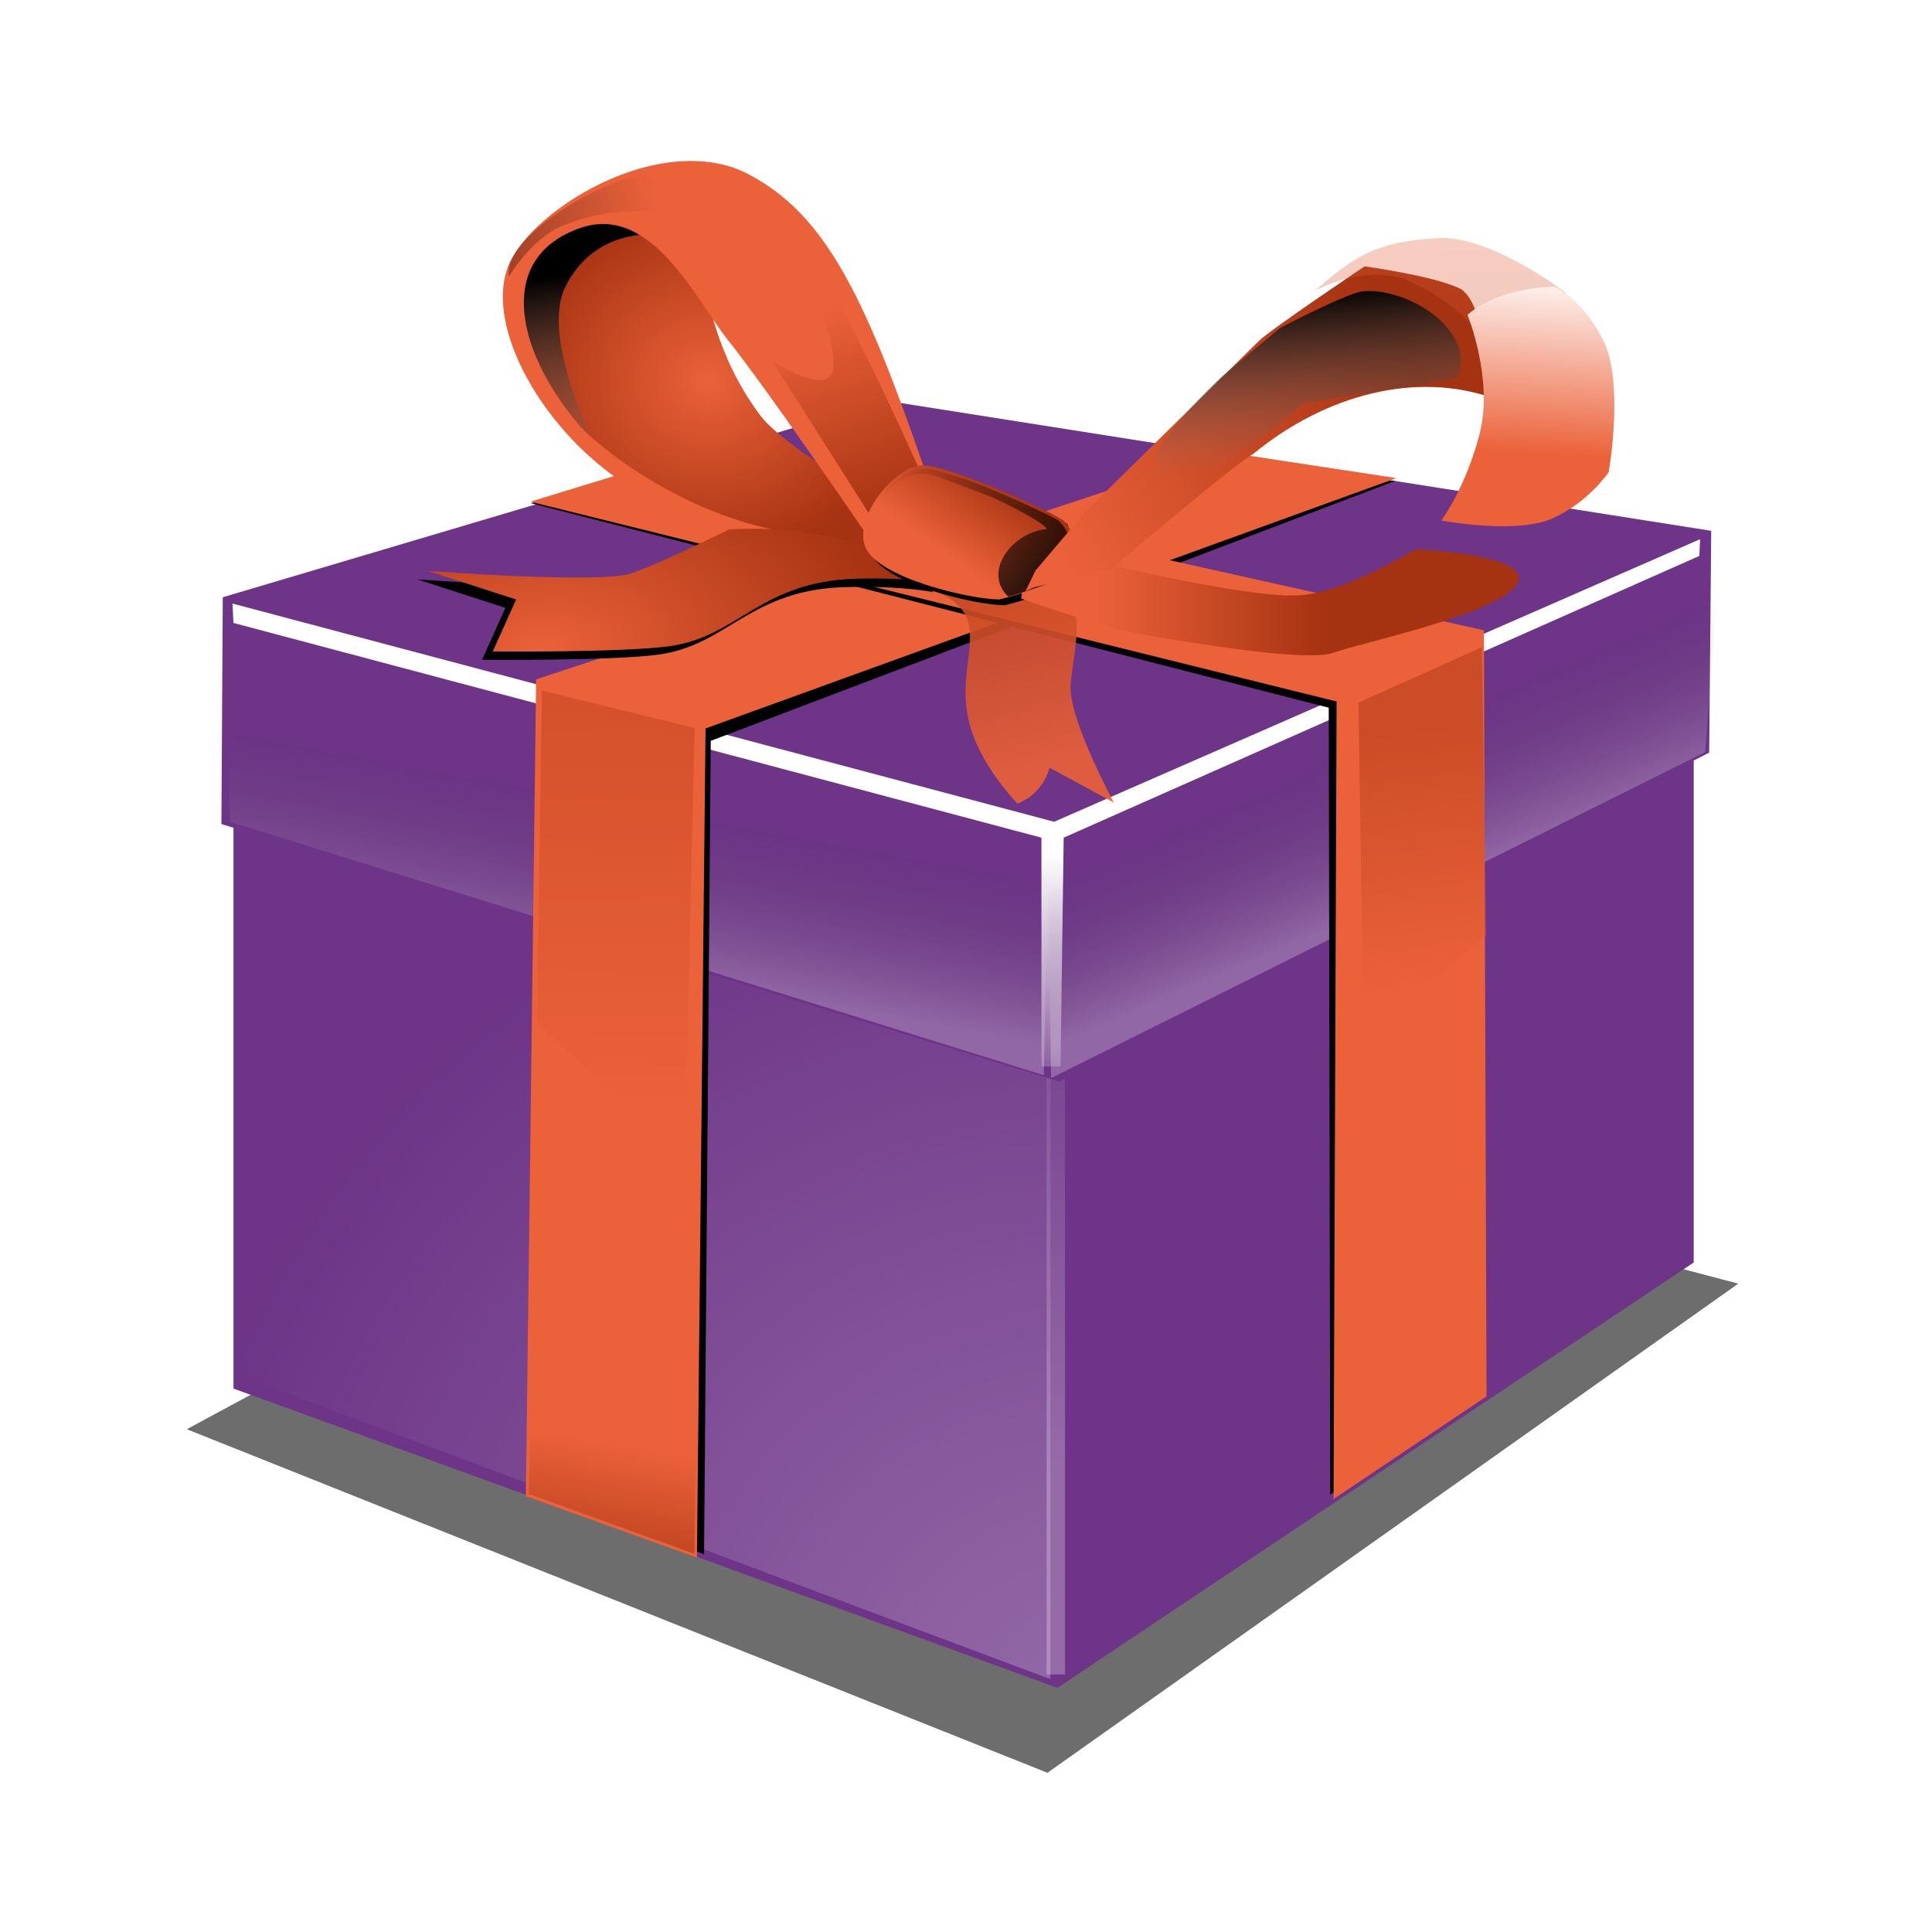 <svg:svg xmlns:dc="http://purl.org/dc/elements/1.1/" xmlns:ns1="http://www.w3.org/1999/xlink" xmlns:ns3="http://creativecommons.org/ns#" xmlns:rdf="http://www.w3.org/1999/02/22-rdf-syntax-ns#" xmlns:svg="http://www.w3.org/2000/svg" height="222.453" id="svg5520" version="1.0" viewBox="-11.231 -18.535 222.453 222.453" width="222.453">
  <svg:defs id="defs5522">
    <svg:linearGradient id="linearGradient6934">
      <svg:stop id="stop6936" offset="0" stop-color="#eb6139" />
      <svg:stop id="stop6938" offset="1" stop-color="#a53211" />
    </svg:linearGradient>
    <svg:filter color-interpolation-filters="sRGB" id="filter3840">
      <svg:feGaussianBlur id="feGaussianBlur3842" stdDeviation="0.291" />
    </svg:filter>
    <svg:filter color-interpolation-filters="sRGB" id="filter4286">
      <svg:feGaussianBlur id="feGaussianBlur4288" stdDeviation="0.18" />
    </svg:filter>
    <svg:linearGradient id="linearGradient4224">
      <svg:stop id="stop4226" offset="0" stop-color="#fff" />
      <svg:stop id="stop4228" offset="1" stop-color="#4d4d4d" stop-opacity="0" />
    </svg:linearGradient>
    <svg:filter color-interpolation-filters="sRGB" height="1.049" id="filter3888" width="2.454" x="-.727" y="-.024">
      <svg:feGaussianBlur id="feGaussianBlur3890" stdDeviation="0.157" />
    </svg:filter>
    <svg:linearGradient id="linearGradient3892">
      <svg:stop id="stop3894" offset="0" stop-color="#fff" />
      <svg:stop id="stop3896" offset="1" stop-color="#fff" stop-opacity="0" />
    </svg:linearGradient>
    <svg:filter color-interpolation-filters="sRGB" id="filter4049">
      <svg:feGaussianBlur id="feGaussianBlur4051" stdDeviation="0.287" />
    </svg:filter>
    <svg:filter color-interpolation-filters="sRGB" height="1.266" id="filter4715" width="1.119" x="-.06" y="-.133">
      <svg:feGaussianBlur id="feGaussianBlur4717" stdDeviation="2.386" />
    </svg:filter>
    <svg:filter color-interpolation-filters="sRGB" id="filter5389-7">
      <svg:feGaussianBlur id="feGaussianBlur5391-8" stdDeviation="0.08" />
    </svg:filter>
    <svg:filter color-interpolation-filters="sRGB" id="filter5115-8">
      <svg:feGaussianBlur id="feGaussianBlur5117-3" stdDeviation="0.07" />
    </svg:filter>
    <svg:filter color-interpolation-filters="sRGB" id="filter5073-2">
      <svg:feGaussianBlur id="feGaussianBlur5075-2" stdDeviation="0.053" />
    </svg:filter>
    <svg:filter color-interpolation-filters="sRGB" id="filter4943-8">
      <svg:feGaussianBlur id="feGaussianBlur4945-3" stdDeviation="0.105" />
    </svg:filter>
    <svg:filter color-interpolation-filters="sRGB" id="filter4875-6">
      <svg:feGaussianBlur id="feGaussianBlur4877-3" stdDeviation="0.084" />
    </svg:filter>
    <svg:filter color-interpolation-filters="sRGB" id="filter5203-8">
      <svg:feGaussianBlur id="feGaussianBlur5205-1" stdDeviation="0.149" />
    </svg:filter>
    <svg:filter color-interpolation-filters="sRGB" height="1.201" id="filter4358-1" width="1.048" x="-.024" y="-.1">
      <svg:feGaussianBlur id="feGaussianBlur4360-2" stdDeviation="0.14" />
    </svg:filter>
    <svg:filter color-interpolation-filters="sRGB" id="filter4332-8">
      <svg:feGaussianBlur id="feGaussianBlur4334-2" stdDeviation="0.08" />
    </svg:filter>
    <svg:filter color-interpolation-filters="sRGB" id="filter4009-8">
      <svg:feGaussianBlur id="feGaussianBlur4011-6" stdDeviation="0.151" />
    </svg:filter>
    <svg:filter color-interpolation-filters="sRGB" id="filter3954-9">
      <svg:feGaussianBlur id="feGaussianBlur3956-7" stdDeviation="0.146" />
    </svg:filter>
    <svg:filter color-interpolation-filters="sRGB" id="filter3936-0">
      <svg:feGaussianBlur id="feGaussianBlur3938-3" stdDeviation="0.191" />
    </svg:filter>
    <svg:radialGradient cx="985.76" cy="238.35" gradientTransform="matrix(1.164 -1.975 2.046 1.206 -614.23 1863.9)" gradientUnits="userSpaceOnUse" id="radialGradient3314" r="11.035">
      <svg:stop id="stop4027" offset="0" stop-color="#fff" />
      <svg:stop id="stop4029" offset="1" stop-color="#fff" stop-opacity="0" />
    </svg:radialGradient>
    <svg:linearGradient gradientUnits="userSpaceOnUse" id="linearGradient3316" x1="1002.9" x2="1002.9" y1="233.49" y2="218.97" ns1:href="#linearGradient3892" />
    <svg:linearGradient gradientTransform="translate(16.514 -35.636)" gradientUnits="userSpaceOnUse" id="linearGradient3318" x1="991.58" x2="992.39" y1="219.12" y2="214.7" ns1:href="#linearGradient4224" />
    <svg:linearGradient gradientTransform="translate(16.514 -35.636)" gradientUnits="userSpaceOnUse" id="linearGradient3320" x1="1002.8" x2="1003.1" y1="215.93" y2="223.38" ns1:href="#linearGradient3892" />
    <svg:linearGradient gradientTransform="translate(30.258 -36.49)" gradientUnits="userSpaceOnUse" id="linearGradient3322" x1="991.58" x2="992.39" y1="219.12" y2="214.7" ns1:href="#linearGradient4224" />
    <svg:linearGradient gradientTransform="translate(16.514 -35.636)" gradientUnits="userSpaceOnUse" id="linearGradient3304" x1="990.06" x2="990.27" y1="222.94" y2="211.53" ns1:href="#linearGradient6934" />
    <svg:linearGradient gradientTransform="translate(22.384 -.586)" gradientUnits="userSpaceOnUse" id="linearGradient3308" x1="990.6" x2="991.61" y1="222.27" y2="213.87" ns1:href="#linearGradient6934" />
    <svg:linearGradient gradientUnits="userSpaceOnUse" id="linearGradient3310" x1="1018.9" x2="1015.5" y1="178.21" y2="168.84" ns1:href="#linearGradient6934" />
    <svg:linearGradient gradientUnits="userSpaceOnUse" id="linearGradient3317" x1="1006.7" x2="1006.1" y1="170.13" y2="164.62">
      <svg:stop id="stop5135-6" offset="0" stop-color="#7f7f7f" stop-opacity="0" />
      <svg:stop id="stop5137-9" offset="1" />
    </svg:linearGradient>
    <svg:linearGradient gradientUnits="userSpaceOnUse" id="linearGradient3321" x1="1014.1" x2="1016.1" y1="165.27" y2="170.9" ns1:href="#linearGradient6934" />
    <svg:linearGradient gradientUnits="userSpaceOnUse" id="linearGradient3327" x1="1019.5" x2="1015.7" y1="174.22" y2="169.45">
      <svg:stop id="stop4951-0" offset="0" />
      <svg:stop id="stop4953-4" offset="1" stop-opacity="0" />
    </svg:linearGradient>
    <svg:linearGradient gradientUnits="userSpaceOnUse" id="linearGradient3329" x1="1004.5" x2="1008.6" y1="162.97" y2="162.04">
      <svg:stop id="stop5121-7" offset="0" />
      <svg:stop id="stop5123-8" offset="1" stop-opacity="0" />
    </svg:linearGradient>
    <svg:linearGradient gradientUnits="userSpaceOnUse" id="linearGradient3333" x1="1032.6" x2="1032.3" y1="164.42" y2="169.47">
      <svg:stop id="stop5295-3" offset="0" stop-color="#fff" />
      <svg:stop id="stop5297-0" offset="1" stop-color="#eb6139" />
    </svg:linearGradient>
    <svg:linearGradient gradientTransform="matrix(4.229 0 0 4.229 -4221.2 -28.512)" gradientUnits="userSpaceOnUse" id="linearGradient3343" x1="1020.7" x2="1027" y1="173.07" y2="173.07" ns1:href="#linearGradient6934" />
    <svg:linearGradient gradientTransform="matrix(.267 0 0 .267 -197.01 574.3)" gradientUnits="userSpaceOnUse" id="linearGradient3347" x1="1023.6" x2="1047.6" y1="465.44" y2="431.4" ns1:href="#linearGradient6934" />
    <svg:radialGradient cx="848.78" cy="582.26" gradientTransform="matrix(.368 -.05 .027 .2 -296.89 636.86)" gradientUnits="userSpaceOnUse" id="radialGradient3352" r="111.22" ns1:href="#linearGradient6934" />
    <svg:linearGradient gradientTransform="matrix(4.229 0 0 4.229 -4151.4 -179.22)" gradientUnits="userSpaceOnUse" id="linearGradient3362" x1="989.74" x2="988.96" y1="231.85" y2="236.39" ns1:href="#linearGradient6934" />
    <svg:radialGradient cx="927.73" cy="395.1" gradientTransform="matrix(.267 0 0 .24 -197.01 585.05)" gradientUnits="userSpaceOnUse" id="radialGradient3366" r="86.556" ns1:href="#linearGradient6934" />
    <svg:linearGradient gradientUnits="userSpaceOnUse" id="linearGradient4142" x1="1020.3" x2="1030" y1="173.31" y2="168.55" ns1:href="#linearGradient6934" />
    <svg:linearGradient gradientTransform="translate(22.425 .718)" gradientUnits="userSpaceOnUse" id="linearGradient4144" x1="1007.5" x2="1009.5" y1="162.13" y2="170.04" ns1:href="#linearGradient6934" />
    <svg:filter color-interpolation-filters="sRGB" id="filter5203-8-6">
      <svg:feGaussianBlur id="feGaussianBlur5205-1-4" stdDeviation="0.149" />
    </svg:filter>
    <svg:linearGradient gradientUnits="userSpaceOnUse" id="linearGradient3277" x1="1007.4" x2="1007.9" y1="167.43" y2="162.82">
      <svg:stop id="stop5135-6-7" offset="0" stop-color="#7f7f7f" stop-opacity="0" />
      <svg:stop id="stop5137-9-5" offset="1" />
    </svg:linearGradient>
  </svg:defs>
  <svg:g id="layer1" transform="translate(19.686 -654.52)">
    <svg:path d="m1281.8 669.91 53.192 20.647 42.693-29.395-53.192-13.648-42.693 22.396z" fill-rule="evenodd" filter="url(#filter4715)" id="path4665" opacity=".756" transform="matrix(1.863 0 0 1.916 -2397.4 -483)" />
    <svg:path d="m-4.033 721.79v74.079l94.875 34.455 73.256-48.974v-70.375l-75.314 39.92-92.817-29.104z" fill="#6d3487" fill-rule="evenodd" id="path3105" />
    <svg:path d="m997.28 194.51 22.069 8.265v-17.074l-22.069-6.721v15.53z" fill="url(#radialGradient3314)" fill-rule="evenodd" filter="url(#filter4049)" id="path3107" opacity=".525" transform="matrix(4.229 0 0 4.229 -4220.8 -28.21)" />
    <svg:rect fill="url(#linearGradient3316)" filter="url(#filter3888)" height="15.805" id="rect3109" opacity=".522" transform="matrix(4.814 0 0 4.814 -4737.4 -318.03)" width=".439" x="1002.7" y="222.42" />
    <svg:path d="m71.012 682.11 95.102 14.994-0.234 25.542-74.841 37.876-96.464-29.656 0.157-26.111 76.28-22.644z" fill="#6d3487" id="path3111" />
    <svg:path d="m996.92 175.07 0.091 4.359 22.16 6.902 0.091-5.086-22.342-6.176z" fill="url(#linearGradient3318)" fill-rule="evenodd" filter="url(#filter4286)" id="path3113" opacity=".5" transform="matrix(4.229 0 0 4.229 -4220.8 -28.21)" />
    <svg:path d="m997.08 173.49 22.371 5.941 17.588-7.694-0.022 0.457-17.306 7.67-0.086 6.23h-0.519l-0.001-6.23-21.999-5.846-0.026-0.527z" fill="url(#linearGradient3320)" fill-rule="evenodd" filter="url(#filter3840)" id="path3115" transform="matrix(4.229 0 0 4.229 -4220.8 -28.21)" />
    <svg:path d="m1014.7 176.33 0.359 4.608 17.807 4.542 0.091-5.086-18.256-4.064z" fill="url(#linearGradient3322)" fill-rule="evenodd" filter="url(#filter4286)" id="path3121" opacity=".5" transform="matrix(-4.229 1.029 0 4.229 4458.1 -1087.1)" />
    <svg:path d="m1023.9 170.19-18.317 5.772-0.249 21.614 4.68 1.872 0.182-22.148 18.642-7.08-4.938-0.029z" fill-rule="evenodd" filter="url(#filter3936-0)" id="path3117-1" transform="matrix(4.229 0 0 4.229 -4221.2 -28.512)" />
    <svg:path d="m110.09 688.03-79.278 26.178-1.18 94.045 19.697 7.077 0.991-95.468 79.539-28.826-19.768-3.006z" fill="#eb6139" fill-rule="evenodd" id="path3119-0" />
    <svg:path d="m1005.3 170.83 21.722 5.567 0.041 21.425 4.228-2.817-0.258-20.547-21.529-4.751-4.203 1.122z" fill-rule="evenodd" filter="url(#filter3954-9)" id="path3123-1" transform="matrix(4.229 0 0 4.229 -4221.2 -28.512)" />
    <svg:path d="m30.149 693.75 92.831 23.006-0.351 91.835 17.616-11.826-0.303-88.207-91.479-20.413-18.315 5.606z" fill="#eb6139" fill-rule="evenodd" id="path3125-3" />
    <svg:path d="m50.43 669.22s0.922 7.621 6.22 14.635c2.514 3.329 12.256 8.964 12.256 8.964l5.305 6.403s-5.488 1.829-8.232 1.464c-2.744-0.366-16.356-4.315-21.478-7.242-5.122-2.927-14.269-13.243-14.818-15.621-0.549-2.378-3.075-8.562-0.88-12.587 2.195-4.025 6.443-5.893 7.724-6.076 1.281-0.183 13.354 6.037 13.354 6.037l0.549 4.025z" fill="url(#radialGradient3366)" fill-rule="evenodd" id="path3127-7" />
    <svg:path d="m1005.6 175.93 4.158 1.022-0.273 11.589-4.022-3.545 0.136-9.066z" fill="url(#linearGradient3304)" fill-rule="evenodd" filter="url(#filter4009-8)" id="path3129-0" opacity=".591" transform="matrix(4.229 0 0 4.229 -4221.2 -28.512)" />
    <svg:path d="m30.272 797.31-0.316 10.686 19.077 6.887 0.158-11.794-18.918-5.779z" fill="url(#linearGradient3362)" fill-rule="evenodd" id="path3131-3" />
    <svg:path d="m1011.5 210.58 4.058 1.823-0.173 11.188-4.022-3.545 0.136-9.467z" fill="url(#linearGradient3308)" fill-rule="evenodd" filter="url(#filter4009-8)" id="path3133-3" opacity=".674" transform="matrix(-3.503 0 0 3.503 3683 -27.16)" />
    <svg:g fill="url(#linearGradient3310)" fill-rule="evenodd" id="g3135-8" transform="matrix(4.209 .408 -.408 4.209 -4129.6 -440.06)">
      <svg:path d="m1015 173.21s1.908-0.141 2.191 0.99-0.636 2.474 1.767 4.665c0.707-0.353 0.777-1.06 0.777-1.06l1.838 0.777s-1.484-2.191-1.484-3.11c0-0.919 0.212-2.05-0.424-2.403s-3.746-0.353-3.746-0.353l-0.919 0.495z" filter="url(#filter4332-8)" id="path3137-0" opacity=".953" />
      <svg:path d="m1015.1 173.08s1.908-0.141 2.191 0.99-0.636 2.474 1.767 4.665c0.707-0.353 0.777-1.06 0.777-1.06l1.838 0.777s-1.484-2.191-1.484-3.11c0-0.919 0.212-2.05-0.424-2.403s-3.746-0.353-3.746-0.353l-0.919 0.495z" id="path3139-7" />
    </svg:g>
    <svg:path d="m1010.4 171.77s-1.838 0.919-2.686 1.202c-0.848 0.283-5.513-0.071-5.513-0.071l2.403 0.777-0.636 1.414s3.524 0.034 4.806-0.141c1.892-0.259 2.474-1.767 5.089-1.838 1.569-0.042 2.403 0.141 2.403 0.141s-2.12-1.696-5.867-1.484z" fill-rule="evenodd" filter="url(#filter4358-1)" id="path3141-9" transform="matrix(4.229 0 0 4.229 -4221.2 -28.512)" />
    <svg:path d="m1008.6 163.52s-1.102-0.63-1.522-0.63-1.941 0.577-2.099 1.364c-0.157 0.787-0.367 2.413 0.367 3.358 0.735 0.944 1.836 1.941 1.836 1.941s-1.663-3.166-0.944-4.617c0.788-1.591 2.413-1.417 2.361-1.417z" fill="url(#linearGradient3317)" fill-rule="evenodd" filter="url(#filter5203-8)" id="path3143-7" transform="matrix(4.229 0 0 4.229 -4221.2 -28.512)" />
    <svg:path d="m47.285 654.57c-7.958 0.559-16.366 6.165-19.163 10.969-3.73 6.405 2.144 17.951 10.777 24.624 11.831 9.145 29.531 9.486 29.531 9.486 0-0.276 11.561 3.196 6.872-10.321-6.733-19.407-11.282-28.885-20.352-33.436-2.323-1.166-5.012-1.508-7.665-1.322zm-11.128 7.579c8.071-2.516 13.111 8.447 16.679 12.906 4.391 5.488 15.463 21.674 15.463 21.674l2.247 2.908s-1.224 0.019-13.48-2.908c-12.256-2.927-21.071-11.231-21.436-11.962-7.303-8.667-9.452-19.367 0.529-22.618z" fill="#eb6139" fill-rule="evenodd" id="path3145-0" />
    <svg:path d="m53.023 696.94s-7.772 3.886-11.359 5.082c-3.587 1.196-23.315-0.299-23.315-0.299l10.163 3.288-2.69 5.978s14.902 0.146 20.326-0.598c8.001-1.097 10.462-7.473 21.522-7.772 6.635-0.179 10.163 0.598 10.163 0.598s-8.967-7.174-24.809-6.277z" fill="url(#radialGradient3352)" fill-rule="evenodd" id="path3147-7" />
    <svg:path d="m1019.9 171.39s-3.066-1.435-3.783-1.435-1.892 1.37-1.565 2.218c0.326 0.848 2.87 1.435 3.653 1.435 0.697-0.179 1.331-0.4 2.022-0.718 0-0.457-0.326-1.5-0.326-1.5z" fill-rule="evenodd" filter="url(#filter4875-6)" id="path3149-6" transform="matrix(4.229 0 0 4.229 -4221.2 -28.512)" />
    <svg:path d="m1011.9 167.01 2.781 4.381 1.391-1.043s-1.391-3.129-2.156-4.52-1.321-2.017-1.321-2.017 1.182 2.921 0.904 3.477c-0.278 0.556-1.46-0.278-1.599-0.278z" fill="url(#linearGradient3321)" fill-rule="evenodd" filter="url(#filter4943-8)" id="path3151-1" transform="matrix(4.229 0 0 4.229 -4221.2 -28.512)" />
    <svg:path d="m91.615 695.99c-1.306-1.104-13.253-6.428-16.287-6.428-3.034 0-8 5.793-6.621 9.379 1.379 3.586 12.138 6.069 15.448 6.069 2.948-0.756 5.628-1.691 8.552-3.034 0-1.931 0.574-4.089-1.092-5.986z" fill="url(#linearGradient3347)" fill-rule="evenodd" id="path3153-5" />
    <svg:path d="m86.651 704.9s9.502 3.483 15.355 4.398c5.854 0.915 17.756 2.92 20.683 1.822 2.927-1.098 18.842-4.39 21.038-7.866 2.195-3.476-11.708-4.025-11.708-4.025s-7.867 4.939-13.355 5.305c-5.488 0.366-21.586-3.476-21.586-3.476l-10.245 2.744-0.183 1.098z" fill="url(#linearGradient3343)" fill-rule="evenodd" id="path3155-3" />
    <svg:path d="m1015.6 169.98s0.348-0.163 0.645-0.068c0.424 0.136 0.764 0.187 1.68 0.577 0.987 0.421 1.654 0.751 1.722 0.802 0.558 0.479 0.178 0.986 0.196 1.539-0.339 0.17-1.391 0.509-1.544 0.543-0.707-0.652 0.082-1.757 1.052-1.84-0.128-0.215-1.206-0.734-1.461-0.853-0.828-0.329-1.746-0.65-1.746-0.65s-0.848-0.105-1.222 0.611c0.085-0.356 0.713-0.696 0.679-0.662z" fill="url(#linearGradient3327)" fill-rule="evenodd" filter="url(#filter5073-2)" id="path3157-3" transform="matrix(4.229 0 0 4.229 -4221.2 -28.512)" />
    <svg:g fill="url(#linearGradient4142)" fill-rule="evenodd" id="g3159-6" transform="matrix(4.229 0 0 4.229 -4221.2 -28.512)">
      <svg:path d="m1019 173.12 2.12-0.519s3.461-2.941 3.85-3.115c1.994-1.643 4.482-2.25 6.532-1.514 0 0-0.216-2.639-0.908-2.985-0.692-0.346-2.595-0.606-2.595-0.606s-2.574 1.726-2.877 2.029c-0.303 0.303-4.706 4.631-4.706 4.631l-1.377 1.619-0.275 0.565 0.239-0.107z" id="path3161-4" />
      <svg:path d="m1029.8 163.55c-3.374 0.216-9.992 8.056-10.381 8.489-0.389 0.433-0.978 1.365-0.935 1.322 0 0 4.214 1.874 7.847 1.658 3.634-0.216 8.18-2.41 8.655-5.54 0.546-3.597-1.812-6.145-5.186-5.929zm-2.298 1.492c1.14-0.208 3.579-0.226 3.142 3.414-0.271 2.253-1.888 5.827-5.219 6-3.331 0.173-6.586-1.268-6.543-1.311 0 0 5.295-5.61 5.512-5.783 0.216-0.173 1.804-2.002 3.108-2.32z" id="path3163-5" />
    </svg:g>
    <svg:path d="m1004.7 164.66c-0.148-0.811 1.467-2.006 2.831-2.53 1.364-0.525 3.066-0.356 3.066-0.356s-1.495 0.671-2.114 1.124c-1.247-0.127-2.39 0.408-2.39 0.408s-0.719 0.277-1.394 1.355z" fill="url(#linearGradient3329)" fill-rule="evenodd" filter="url(#filter5115-8)" id="path3165-1" opacity=".558" transform="matrix(4.229 0 0 4.229 -4221.2 -28.512)" />
    <svg:path d="m1026.8 165.52c0.833-1.138 1.272-1.644 2.917-2.131 1.401-0.415 3.752 0.67 3.752 0.67s-1.292 1.375-1.91 1.827c-0.684-0.934-2.499-1.218-2.499-1.218s-1.055-0.143-2.26 0.852z" fill="url(#linearGradient4144)" fill-rule="evenodd" filter="url(#filter5115-8)" id="path3167-8" opacity=".558" transform="matrix(4.122 .944 -.944 4.122 -3955.7 -982.14)" />
    <svg:path d="m1030.8 165.7s0.714 1.757 0.33 3.24c-0.384 1.482-1.043 2.361-1.043 2.361s2.032 0.384 3.02-0.055c0.988-0.439 1.537-1.263 1.537-1.263s0.439-2.471-0.165-3.624c-0.604-1.153-1.318-1.428-1.318-1.428s-1.482 0-2.361 0.769z" fill="url(#linearGradient3333)" fill-rule="evenodd" filter="url(#filter5389-7)" id="path3169-7" transform="matrix(4.229 0 0 4.229 -4221.2 -28.512)" />
    <svg:path d="m1009.3 163.89s-1.844-0.966-2.263-1c-1.195-0.097-3.077 1.018-2.575 2.37l4.224 0.682c3.71 3.272 5.766 2.602 2.202-0.728z" fill="url(#linearGradient3277)" fill-rule="evenodd" filter="url(#filter5203-8-6)" id="path3143-7-6" transform="matrix(-4.229 0 0 4.229 4384.8 -19.34)" />
  </svg:g>
</svg:svg>